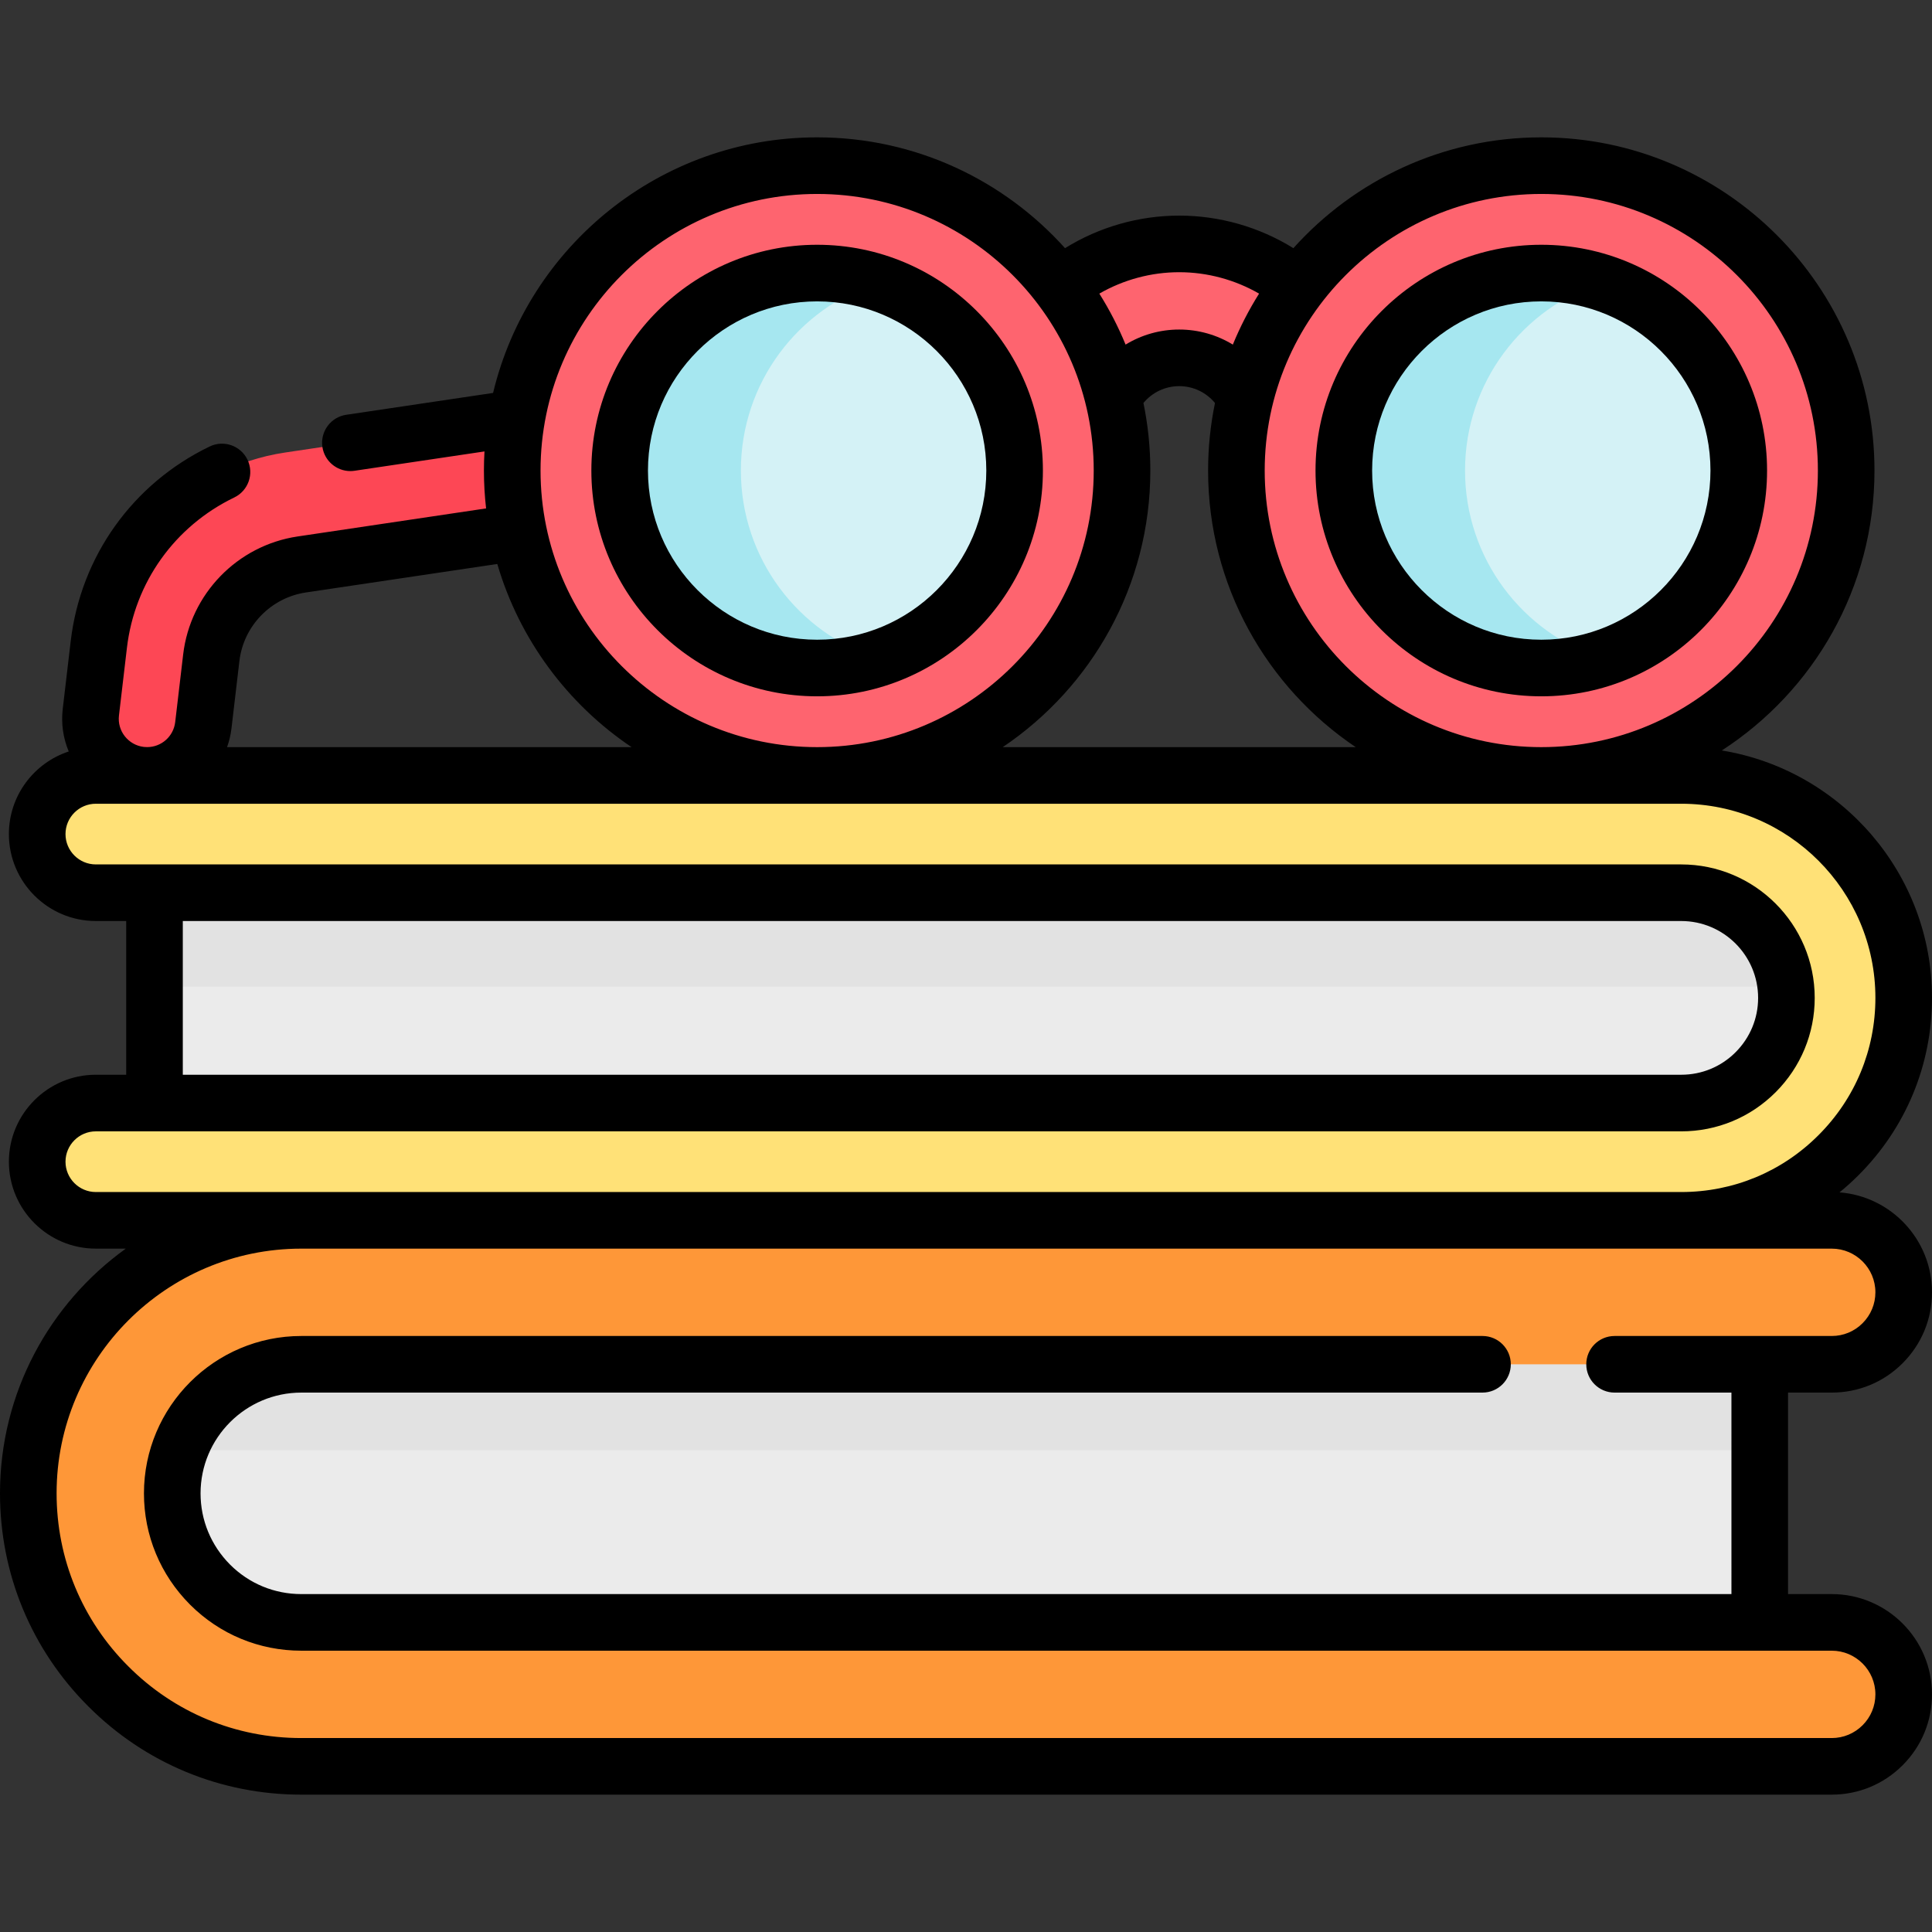 <svg id="Capa_1" enable-background="new 0 0 512 512" height="512" viewBox="0 0 512 512" width="512" xmlns="http://www.w3.org/2000/svg"><rect x="0" y="0" width="512" height="512" fill="#333333" stroke="none"/><g><g><g><path d="m38.997 205.499c7.5 0 13.98-5.616 14.878-13.248l2.11-17.928c1.492-12.679 11.354-22.847 23.981-24.727l67.966-10.118c8.194-1.22 13.848-8.851 12.628-17.045s-8.852-13.848-17.045-12.628l-67.965 10.119c-25.99 3.87-46.287 24.797-49.357 50.893l-2.11 17.927c-.969 8.227 4.916 15.682 13.144 16.65.594.071 1.185.105 1.77.105z" fill="#fd4755"/></g><g><path d="m466.346 342.827v105.111h-399.063c-15.783 0-28.57-12.787-28.57-28.559v-39.446c0-20.496 16.61-37.106 37.095-37.106z" fill="#ebebeb"/><path d="m466.346 342.827v41.476h-427.633v-4.37c0-20.496 16.61-37.106 37.095-37.106z" fill="#e2e2e2"/><path d="m45.647 395.759c0 9.128 3.569 17.711 10.027 24.183 6.458 6.458 15.041 10.014 24.183 10.014h405.569c10.534 0 19.074 8.54 19.074 19.074 0 10.534-8.54 19.074-19.074 19.074h-405.583c-19.973 0-38.065-8.093-51.144-21.199-13.106-13.094-21.199-31.173-21.199-51.16 0-39.959 32.398-72.343 72.343-72.343h405.583c10.534 0 19.074 8.54 19.074 19.074 0 10.534-8.54 19.074-19.074 19.074h-405.569c-18.856-.001-34.21 15.34-34.21 34.209z" fill="#fe9738"/></g><g><path d="m479.069 251.555v32.145c0 12.852-10.425 23.277-23.277 23.277h-414.846v-85.646h407.888c16.696.001 30.235 13.529 30.235 30.224z" fill="#ebebeb"/><path d="m479.069 251.555v9.931h-438.123v-40.155h407.888c16.696.001 30.235 13.529 30.235 30.224z" fill="#e2e2e2"/><path d="m473.417 264.456c0 7.438-2.908 14.431-8.17 19.704-5.262 5.262-12.255 8.159-19.704 8.159h-420.143c-8.583 0-15.541 6.958-15.541 15.541 0 8.583 6.958 15.541 15.541 15.541h420.154c16.274 0 31.016-6.594 41.673-17.273 10.679-10.668 17.273-25.399 17.273-41.684 0-32.559-26.398-58.946-58.946-58.946h-420.154c-8.583 0-15.541 6.958-15.541 15.541 0 8.583 6.958 15.541 15.541 15.541h420.143c15.364.001 27.874 12.501 27.874 27.876z" fill="#ffe177"/></g><g><path d="m277.6 129.731c8.337 0 15.096-6.759 15.096-15.096 0-10.921 8.885-19.806 19.806-19.806s19.806 8.885 19.806 19.806c0 8.337 6.759 15.096 15.096 15.096s15.096-6.759 15.096-15.096c0-27.569-22.43-49.999-49.999-49.999s-49.999 22.43-49.999 49.999c.002 8.337 6.761 15.096 15.098 15.096z" fill="#fe646f"/><g><g><circle cx="216.548" cy="124.699" fill="#fe646f" r="80.8"/><circle cx="216.548" cy="124.699" fill="#d4f2f6" r="52.332"/><path d="m232.611 174.516c-5.062 1.631-10.457 2.516-16.062 2.516-28.904 0-52.333-23.429-52.333-52.333s23.429-52.333 52.333-52.333c5.606 0 11 .886 16.062 2.516-21.044 6.773-36.271 26.519-36.271 49.817 0 23.299 15.227 43.044 36.271 49.817z" fill="#a6e7f0"/></g><g><circle cx="408.457" cy="124.699" fill="#fe646f" r="80.8"/><circle cx="408.457" cy="124.699" fill="#d4f2f6" r="52.332"/><path d="m424.521 174.516c-5.062 1.631-10.457 2.516-16.062 2.516-28.904 0-52.333-23.429-52.333-52.333s23.429-52.333 52.333-52.333c5.606 0 11 .886 16.062 2.516-21.044 6.773-36.271 26.519-36.271 49.817 0 23.299 15.227 43.044 36.271 49.817z" fill="#a6e7f0"/></g></g></g></g><g><path d="m485.43 369.051c7.105 0 13.779-2.768 18.784-7.787 5.021-5.021 7.786-11.695 7.786-18.792 0-13.955-10.816-25.424-24.504-26.482 1.741-1.424 3.422-2.941 5.032-4.554 12.556-12.545 19.472-29.233 19.472-46.991 0-32.979-24.155-60.411-55.699-65.564 24.325-15.743 40.456-43.113 40.456-74.182 0-48.688-39.611-88.3-88.3-88.3-26.061 0-49.518 11.352-65.695 29.367-9.038-5.601-19.547-8.628-30.26-8.628-10.712 0-21.222 3.027-30.26 8.628-16.177-18.015-39.634-29.367-65.695-29.367-41.609 0-76.583 28.932-85.876 67.733l-38.916 5.79c-4.097.61-6.924 4.425-6.315 8.522.554 3.723 3.755 6.397 7.409 6.397.367 0 .739-.027 1.113-.083l34.433-5.123c-.095 1.676-.149 3.364-.149 5.063 0 3.394.199 6.741.574 10.036l-49.956 7.437c-15.97 2.378-28.44 15.238-30.324 31.272l-2.11 17.928c-.445 3.773-3.64 6.619-7.432 6.619-.32 0-.619-.016-.892-.048-4.112-.485-7.063-4.219-6.579-8.325l2.11-17.931c2.04-17.344 12.676-32.241 28.45-39.851 3.73-1.799 5.296-6.283 3.496-10.014-1.799-3.729-6.281-5.296-10.014-3.496-20.419 9.85-34.188 29.143-36.83 51.608l-2.109 17.929c-.46 3.902.109 7.761 1.587 11.288-9.198 3.026-15.86 11.692-15.86 21.889 0 12.705 10.336 23.041 23.042 23.041h8.043v40.738h-8.042c-12.705 0-23.042 10.336-23.042 23.042s10.336 23.041 23.042 23.041h7.939c-20.168 14.506-33.339 38.157-33.339 64.84 0 21.347 8.311 41.4 23.391 56.457 15.057 15.091 35.104 23.403 56.449 23.403h405.59c7.091 0 13.762-2.766 18.783-7.787s7.787-11.692 7.787-18.783c0-14.656-11.919-26.58-26.57-26.58h-11.58v-53.4zm-76.972-317.652c40.417 0 73.3 32.882 73.3 73.3s-32.882 73.3-73.3 73.3-73.3-32.882-73.3-73.3 32.882-73.3 73.3-73.3zm-105.435 55.4c2.312-2.802 5.765-4.469 9.48-4.469s7.168 1.667 9.48 4.47c-1.195 5.782-1.825 11.768-1.825 17.899 0 30.496 15.541 57.429 39.118 73.3h-93.546c23.577-15.871 39.118-42.804 39.118-73.3 0-6.131-.63-12.118-1.825-17.9zm9.479-34.661c7.451 0 14.766 1.988 21.167 5.673-2.688 4.272-5.02 8.79-6.955 13.511-4.202-2.564-9.094-3.991-14.212-3.991-5.119 0-10.01 1.427-14.212 3.991-1.935-4.721-4.266-9.239-6.955-13.511 6.402-3.685 13.716-5.673 21.167-5.673zm-95.954-20.739c40.417 0 73.3 32.882 73.3 73.3s-32.882 73.3-73.3 73.3-73.3-32.882-73.3-73.3 32.882-73.3 73.3-73.3zm-153.109 123.797c1.096-9.325 8.348-16.804 17.636-18.187l50.712-7.55c5.862 20.034 18.646 37.141 35.579 48.54h-107.192c.549-1.552.955-3.175 1.155-4.872zm-14.995 68.885h397.099c11.234 0 20.375 9.14 20.375 20.375 0 5.426-2.124 10.542-5.974 14.401-3.845 3.845-8.959 5.962-14.401 5.962h-397.099zm-23.044 71.821c-4.434 0-8.042-3.607-8.042-8.041s3.607-8.042 8.042-8.042h420.143c9.448 0 18.329-3.678 25.013-10.361 6.682-6.696 10.361-15.575 10.361-25.002 0-19.505-15.869-35.375-35.375-35.375h-420.142c-4.434 0-8.042-3.607-8.042-8.042s3.607-8.041 8.042-8.041h420.154c28.367 0 51.446 23.079 51.446 51.446 0 13.749-5.353 26.668-15.082 36.386-9.689 9.709-22.588 15.059-36.324 15.07zm433.45 106.549h-378.99c-7.141 0-13.848-2.775-18.878-7.805-5.05-5.066-7.832-11.773-7.832-18.885 0-14.728 11.982-26.71 26.71-26.71h313.02c4.142 0 7.5-3.358 7.5-7.5s-3.358-7.5-7.5-7.5h-313.02c-22.999 0-41.71 18.711-41.71 41.71 0 11.11 4.336 21.578 12.217 29.483 7.872 7.872 18.346 12.207 29.493 12.207h405.57c6.38 0 11.57 5.194 11.57 11.58 0 3.084-1.205 5.989-3.393 8.177s-5.092 3.394-8.177 3.394h-405.59c-17.332 0-33.608-6.747-45.84-19.008-12.252-12.232-19-28.517-19-45.852 0-35.74 29.066-64.818 64.801-64.839l405.629-.001c6.38 0 11.57 5.19 11.57 11.57 0 3.091-1.205 5.998-3.401 8.194-2.177 2.184-5.078 3.386-8.169 3.386h-57.55c-4.142 0-7.5 3.358-7.5 7.5s3.358 7.5 7.5 7.5h30.97z"/><path d="m216.548 184.531c32.992 0 59.833-26.841 59.833-59.833s-26.841-59.833-59.833-59.833-59.832 26.841-59.832 59.833 26.84 59.833 59.832 59.833zm0-104.665c24.721 0 44.833 20.112 44.833 44.833s-20.112 44.833-44.833 44.833-44.832-20.112-44.832-44.833 20.111-44.833 44.832-44.833z"/><path d="m408.458 184.531c32.992 0 59.833-26.841 59.833-59.833s-26.841-59.833-59.833-59.833-59.833 26.841-59.833 59.833 26.841 59.833 59.833 59.833zm0-104.665c24.721 0 44.833 20.112 44.833 44.833s-20.112 44.833-44.833 44.833-44.833-20.112-44.833-44.833 20.112-44.833 44.833-44.833z"/></g></g></svg>